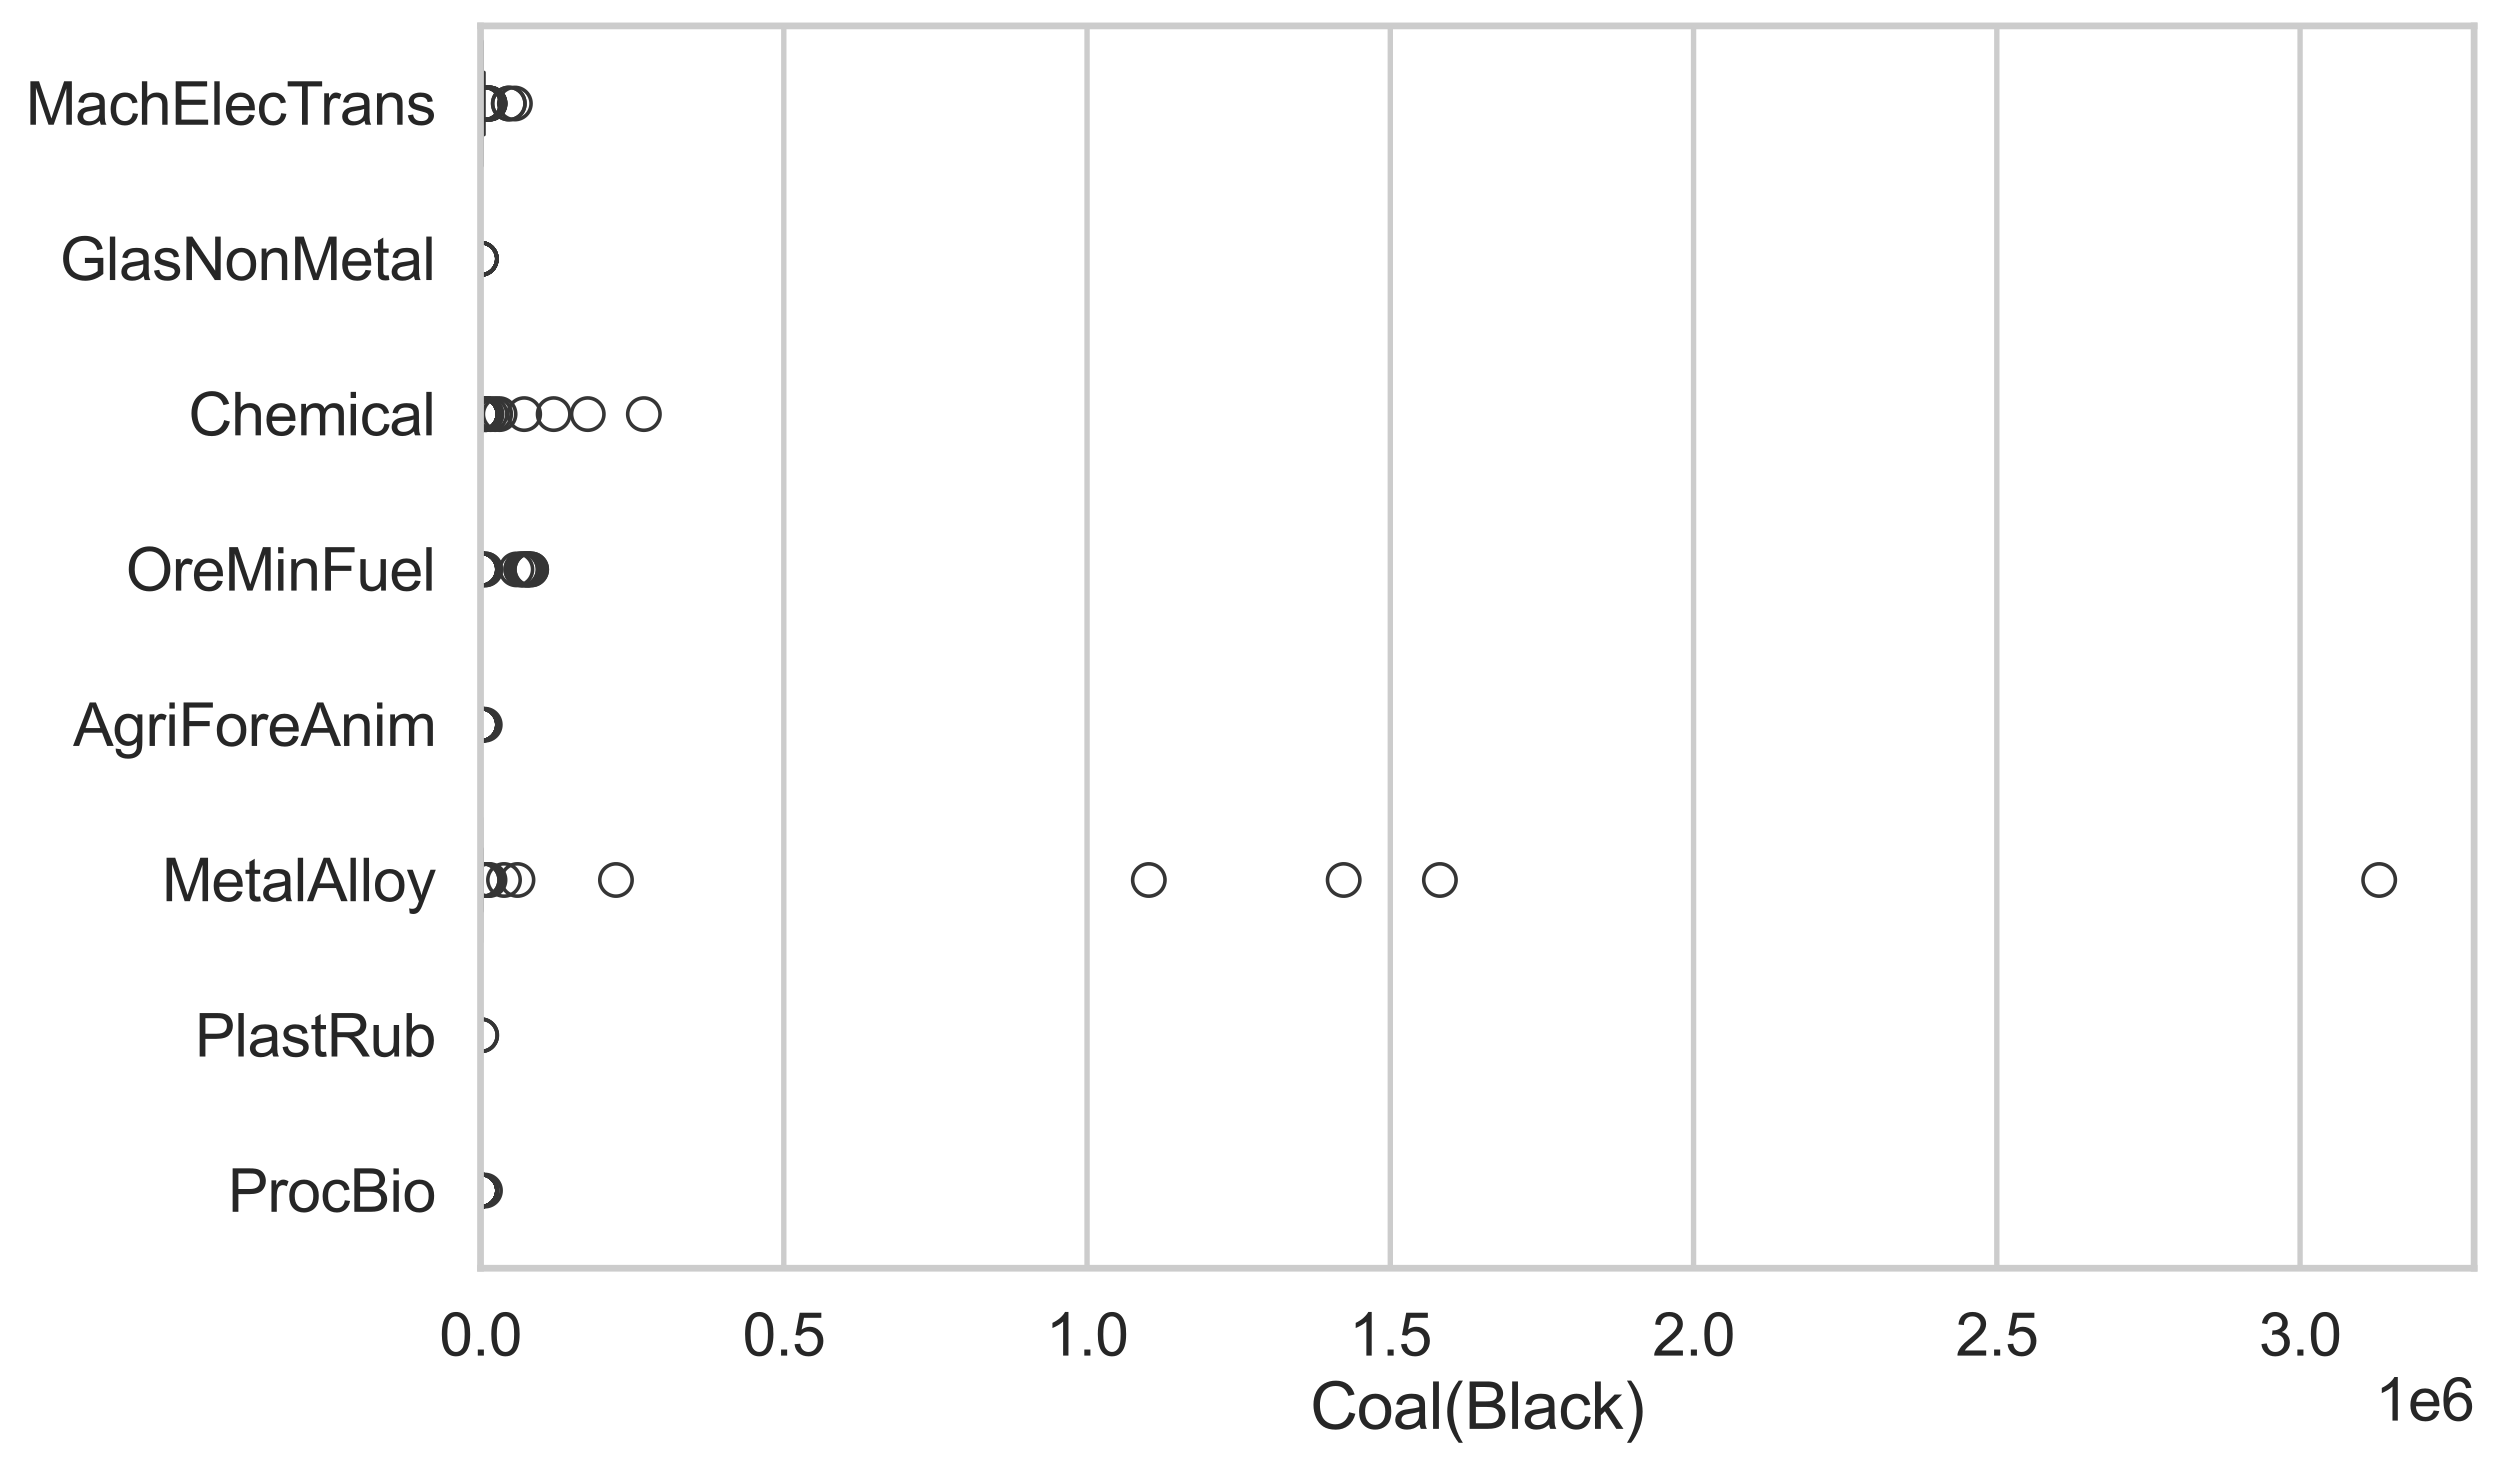 <?xml version="1.0" encoding="utf-8" standalone="no"?>
<!DOCTYPE svg PUBLIC "-//W3C//DTD SVG 1.1//EN"
  "http://www.w3.org/Graphics/SVG/1.1/DTD/svg11.dtd">
<svg xmlns:xlink="http://www.w3.org/1999/xlink" width="695.577pt" height="408.542pt" viewBox="0 0 695.577 408.542" xmlns="http://www.w3.org/2000/svg" version="1.1">
 <defs>
  <style type="text/css">*{stroke-linejoin: round; stroke-linecap: butt}</style>
 </defs>
 <g id="figure_1">
  <g id="patch_1">
   <path d="M 0 408.542 
L 695.577 408.542 
L 695.577 0 
L 0 0 
z
" style="fill: #ffffff"/>
  </g>
  <g id="axes_1">
   <g id="patch_2">
    <path d="M 133.697 352.86 
L 688.377 352.86 
L 688.377 7.2 
L 133.697 7.2 
z
" style="fill: #ffffff"/>
   </g>
   <g id="matplotlib.axis_1">
    <g id="xtick_1">
     <g id="line2d_1">
      <path d="M 133.697 352.86 
L 133.697 7.2 
" clip-path="url(#p25831e96e2)" style="fill: none; stroke: #cccccc; stroke-width: 1.5; stroke-linecap: round"/>
     </g>
     <g id="text_1">
      <!-- 0.0 -->
      <g style="fill: #262626" transform="translate(122.229 377.17) scale(0.165 -0.165)">
       <defs>
        <path id="ArialMT-30" d="M 266 2259 
Q 266 3072 433 3567 
Q 600 4063 929 4331 
Q 1259 4600 1759 4600 
Q 2128 4600 2406 4451 
Q 2684 4303 2865 4023 
Q 3047 3744 3150 3342 
Q 3253 2941 3253 2259 
Q 3253 1453 3087 958 
Q 2922 463 2592 192 
Q 2263 -78 1759 -78 
Q 1097 -78 719 397 
Q 266 969 266 2259 
z
M 844 2259 
Q 844 1131 1108 757 
Q 1372 384 1759 384 
Q 2147 384 2411 759 
Q 2675 1134 2675 2259 
Q 2675 3391 2411 3762 
Q 2147 4134 1753 4134 
Q 1366 4134 1134 3806 
Q 844 3388 844 2259 
z
" transform="scale(0.016)"/>
        <path id="ArialMT-2e" d="M 581 0 
L 581 641 
L 1222 641 
L 1222 0 
L 581 0 
z
" transform="scale(0.016)"/>
       </defs>
       <use xlink:href="#ArialMT-30"/>
       <use xlink:href="#ArialMT-2e" transform="translate(55.615 0)"/>
       <use xlink:href="#ArialMT-30" transform="translate(83.398 0)"/>
      </g>
     </g>
    </g>
    <g id="xtick_2">
     <g id="line2d_2">
      <path d="M 218.073 352.86 
L 218.073 7.2 
" clip-path="url(#p25831e96e2)" style="fill: none; stroke: #cccccc; stroke-width: 1.5; stroke-linecap: round"/>
     </g>
     <g id="text_2">
      <!-- 0.5 -->
      <g style="fill: #262626" transform="translate(206.605 377.17) scale(0.165 -0.165)">
       <defs>
        <path id="ArialMT-35" d="M 266 1200 
L 856 1250 
Q 922 819 1161 601 
Q 1400 384 1738 384 
Q 2144 384 2425 690 
Q 2706 997 2706 1503 
Q 2706 1984 2436 2262 
Q 2166 2541 1728 2541 
Q 1456 2541 1237 2417 
Q 1019 2294 894 2097 
L 366 2166 
L 809 4519 
L 3088 4519 
L 3088 3981 
L 1259 3981 
L 1013 2750 
Q 1425 3038 1878 3038 
Q 2478 3038 2890 2622 
Q 3303 2206 3303 1553 
Q 3303 931 2941 478 
Q 2500 -78 1738 -78 
Q 1113 -78 717 272 
Q 322 622 266 1200 
z
" transform="scale(0.016)"/>
       </defs>
       <use xlink:href="#ArialMT-30"/>
       <use xlink:href="#ArialMT-2e" transform="translate(55.615 0)"/>
       <use xlink:href="#ArialMT-35" transform="translate(83.398 0)"/>
      </g>
     </g>
    </g>
    <g id="xtick_3">
     <g id="line2d_3">
      <path d="M 302.449 352.86 
L 302.449 7.2 
" clip-path="url(#p25831e96e2)" style="fill: none; stroke: #cccccc; stroke-width: 1.5; stroke-linecap: round"/>
     </g>
     <g id="text_3">
      <!-- 1.0 -->
      <g style="fill: #262626" transform="translate(290.981 377.17) scale(0.165 -0.165)">
       <defs>
        <path id="ArialMT-31" d="M 2384 0 
L 1822 0 
L 1822 3584 
Q 1619 3391 1289 3197 
Q 959 3003 697 2906 
L 697 3450 
Q 1169 3672 1522 3987 
Q 1875 4303 2022 4600 
L 2384 4600 
L 2384 0 
z
" transform="scale(0.016)"/>
       </defs>
       <use xlink:href="#ArialMT-31"/>
       <use xlink:href="#ArialMT-2e" transform="translate(55.615 0)"/>
       <use xlink:href="#ArialMT-30" transform="translate(83.398 0)"/>
      </g>
     </g>
    </g>
    <g id="xtick_4">
     <g id="line2d_4">
      <path d="M 386.825 352.86 
L 386.825 7.2 
" clip-path="url(#p25831e96e2)" style="fill: none; stroke: #cccccc; stroke-width: 1.5; stroke-linecap: round"/>
     </g>
     <g id="text_4">
      <!-- 1.5 -->
      <g style="fill: #262626" transform="translate(375.357 377.17) scale(0.165 -0.165)">
       <use xlink:href="#ArialMT-31"/>
       <use xlink:href="#ArialMT-2e" transform="translate(55.615 0)"/>
       <use xlink:href="#ArialMT-35" transform="translate(83.398 0)"/>
      </g>
     </g>
    </g>
    <g id="xtick_5">
     <g id="line2d_5">
      <path d="M 471.201 352.86 
L 471.201 7.2 
" clip-path="url(#p25831e96e2)" style="fill: none; stroke: #cccccc; stroke-width: 1.5; stroke-linecap: round"/>
     </g>
     <g id="text_5">
      <!-- 2.0 -->
      <g style="fill: #262626" transform="translate(459.734 377.17) scale(0.165 -0.165)">
       <defs>
        <path id="ArialMT-32" d="M 3222 541 
L 3222 0 
L 194 0 
Q 188 203 259 391 
Q 375 700 629 1000 
Q 884 1300 1366 1694 
Q 2113 2306 2375 2664 
Q 2638 3022 2638 3341 
Q 2638 3675 2398 3904 
Q 2159 4134 1775 4134 
Q 1369 4134 1125 3890 
Q 881 3647 878 3216 
L 300 3275 
Q 359 3922 746 4261 
Q 1134 4600 1788 4600 
Q 2447 4600 2831 4234 
Q 3216 3869 3216 3328 
Q 3216 3053 3103 2787 
Q 2991 2522 2730 2228 
Q 2469 1934 1863 1422 
Q 1356 997 1212 845 
Q 1069 694 975 541 
L 3222 541 
z
" transform="scale(0.016)"/>
       </defs>
       <use xlink:href="#ArialMT-32"/>
       <use xlink:href="#ArialMT-2e" transform="translate(55.615 0)"/>
       <use xlink:href="#ArialMT-30" transform="translate(83.398 0)"/>
      </g>
     </g>
    </g>
    <g id="xtick_6">
     <g id="line2d_6">
      <path d="M 555.577 352.86 
L 555.577 7.2 
" clip-path="url(#p25831e96e2)" style="fill: none; stroke: #cccccc; stroke-width: 1.5; stroke-linecap: round"/>
     </g>
     <g id="text_6">
      <!-- 2.5 -->
      <g style="fill: #262626" transform="translate(544.11 377.17) scale(0.165 -0.165)">
       <use xlink:href="#ArialMT-32"/>
       <use xlink:href="#ArialMT-2e" transform="translate(55.615 0)"/>
       <use xlink:href="#ArialMT-35" transform="translate(83.398 0)"/>
      </g>
     </g>
    </g>
    <g id="xtick_7">
     <g id="line2d_7">
      <path d="M 639.953 352.86 
L 639.953 7.2 
" clip-path="url(#p25831e96e2)" style="fill: none; stroke: #cccccc; stroke-width: 1.5; stroke-linecap: round"/>
     </g>
     <g id="text_7">
      <!-- 3.0 -->
      <g style="fill: #262626" transform="translate(628.486 377.17) scale(0.165 -0.165)">
       <defs>
        <path id="ArialMT-33" d="M 269 1209 
L 831 1284 
Q 928 806 1161 595 
Q 1394 384 1728 384 
Q 2125 384 2398 659 
Q 2672 934 2672 1341 
Q 2672 1728 2419 1979 
Q 2166 2231 1775 2231 
Q 1616 2231 1378 2169 
L 1441 2663 
Q 1497 2656 1531 2656 
Q 1891 2656 2178 2843 
Q 2466 3031 2466 3422 
Q 2466 3731 2256 3934 
Q 2047 4138 1716 4138 
Q 1388 4138 1169 3931 
Q 950 3725 888 3313 
L 325 3413 
Q 428 3978 793 4289 
Q 1159 4600 1703 4600 
Q 2078 4600 2393 4439 
Q 2709 4278 2876 4000 
Q 3044 3722 3044 3409 
Q 3044 3113 2884 2869 
Q 2725 2625 2413 2481 
Q 2819 2388 3044 2092 
Q 3269 1797 3269 1353 
Q 3269 753 2831 336 
Q 2394 -81 1725 -81 
Q 1122 -81 723 278 
Q 325 638 269 1209 
z
" transform="scale(0.016)"/>
       </defs>
       <use xlink:href="#ArialMT-33"/>
       <use xlink:href="#ArialMT-2e" transform="translate(55.615 0)"/>
       <use xlink:href="#ArialMT-30" transform="translate(83.398 0)"/>
      </g>
     </g>
    </g>
    <g id="text_8">
     <!-- Coal(Black) -->
     <g style="fill: #262626" transform="translate(364.527 397.553) scale(0.18 -0.18)">
      <defs>
       <path id="ArialMT-43" d="M 3763 1606 
L 4369 1453 
Q 4178 706 3683 314 
Q 3188 -78 2472 -78 
Q 1731 -78 1267 223 
Q 803 525 561 1097 
Q 319 1669 319 2325 
Q 319 3041 592 3573 
Q 866 4106 1370 4382 
Q 1875 4659 2481 4659 
Q 3169 4659 3637 4309 
Q 4106 3959 4291 3325 
L 3694 3184 
Q 3534 3684 3231 3912 
Q 2928 4141 2469 4141 
Q 1941 4141 1586 3887 
Q 1231 3634 1087 3207 
Q 944 2781 944 2328 
Q 944 1744 1114 1308 
Q 1284 872 1643 656 
Q 2003 441 2422 441 
Q 2931 441 3284 734 
Q 3638 1028 3763 1606 
z
" transform="scale(0.016)"/>
       <path id="ArialMT-6f" d="M 213 1659 
Q 213 2581 725 3025 
Q 1153 3394 1769 3394 
Q 2453 3394 2887 2945 
Q 3322 2497 3322 1706 
Q 3322 1066 3130 698 
Q 2938 331 2570 128 
Q 2203 -75 1769 -75 
Q 1072 -75 642 372 
Q 213 819 213 1659 
z
M 791 1659 
Q 791 1022 1069 705 
Q 1347 388 1769 388 
Q 2188 388 2466 706 
Q 2744 1025 2744 1678 
Q 2744 2294 2464 2611 
Q 2184 2928 1769 2928 
Q 1347 2928 1069 2612 
Q 791 2297 791 1659 
z
" transform="scale(0.016)"/>
       <path id="ArialMT-61" d="M 2588 409 
Q 2275 144 1986 34 
Q 1697 -75 1366 -75 
Q 819 -75 525 192 
Q 231 459 231 875 
Q 231 1119 342 1320 
Q 453 1522 633 1644 
Q 813 1766 1038 1828 
Q 1203 1872 1538 1913 
Q 2219 1994 2541 2106 
Q 2544 2222 2544 2253 
Q 2544 2597 2384 2738 
Q 2169 2928 1744 2928 
Q 1347 2928 1158 2789 
Q 969 2650 878 2297 
L 328 2372 
Q 403 2725 575 2942 
Q 747 3159 1072 3276 
Q 1397 3394 1825 3394 
Q 2250 3394 2515 3294 
Q 2781 3194 2906 3042 
Q 3031 2891 3081 2659 
Q 3109 2516 3109 2141 
L 3109 1391 
Q 3109 606 3145 398 
Q 3181 191 3288 0 
L 2700 0 
Q 2613 175 2588 409 
z
M 2541 1666 
Q 2234 1541 1622 1453 
Q 1275 1403 1131 1340 
Q 988 1278 909 1158 
Q 831 1038 831 891 
Q 831 666 1001 516 
Q 1172 366 1500 366 
Q 1825 366 2078 508 
Q 2331 650 2450 897 
Q 2541 1088 2541 1459 
L 2541 1666 
z
" transform="scale(0.016)"/>
       <path id="ArialMT-6c" d="M 409 0 
L 409 4581 
L 972 4581 
L 972 0 
L 409 0 
z
" transform="scale(0.016)"/>
       <path id="ArialMT-28" d="M 1497 -1347 
Q 1031 -759 709 28 
Q 388 816 388 1659 
Q 388 2403 628 3084 
Q 909 3875 1497 4659 
L 1900 4659 
Q 1522 4009 1400 3731 
Q 1209 3300 1100 2831 
Q 966 2247 966 1656 
Q 966 153 1900 -1347 
L 1497 -1347 
z
" transform="scale(0.016)"/>
       <path id="ArialMT-42" d="M 469 0 
L 469 4581 
L 2188 4581 
Q 2713 4581 3030 4442 
Q 3347 4303 3526 4014 
Q 3706 3725 3706 3409 
Q 3706 3116 3547 2856 
Q 3388 2597 3066 2438 
Q 3481 2316 3704 2022 
Q 3928 1728 3928 1328 
Q 3928 1006 3792 729 
Q 3656 453 3456 303 
Q 3256 153 2954 76 
Q 2653 0 2216 0 
L 469 0 
z
M 1075 2656 
L 2066 2656 
Q 2469 2656 2644 2709 
Q 2875 2778 2992 2937 
Q 3109 3097 3109 3338 
Q 3109 3566 3000 3739 
Q 2891 3913 2687 3977 
Q 2484 4041 1991 4041 
L 1075 4041 
L 1075 2656 
z
M 1075 541 
L 2216 541 
Q 2509 541 2628 563 
Q 2838 600 2978 687 
Q 3119 775 3209 942 
Q 3300 1109 3300 1328 
Q 3300 1584 3169 1773 
Q 3038 1963 2805 2039 
Q 2572 2116 2134 2116 
L 1075 2116 
L 1075 541 
z
" transform="scale(0.016)"/>
       <path id="ArialMT-63" d="M 2588 1216 
L 3141 1144 
Q 3050 572 2676 248 
Q 2303 -75 1759 -75 
Q 1078 -75 664 370 
Q 250 816 250 1647 
Q 250 2184 428 2587 
Q 606 2991 970 3192 
Q 1334 3394 1763 3394 
Q 2303 3394 2647 3120 
Q 2991 2847 3088 2344 
L 2541 2259 
Q 2463 2594 2264 2762 
Q 2066 2931 1784 2931 
Q 1359 2931 1093 2626 
Q 828 2322 828 1663 
Q 828 994 1084 691 
Q 1341 388 1753 388 
Q 2084 388 2306 591 
Q 2528 794 2588 1216 
z
" transform="scale(0.016)"/>
       <path id="ArialMT-6b" d="M 425 0 
L 425 4581 
L 988 4581 
L 988 1969 
L 2319 3319 
L 3047 3319 
L 1778 2088 
L 3175 0 
L 2481 0 
L 1384 1697 
L 988 1316 
L 988 0 
L 425 0 
z
" transform="scale(0.016)"/>
       <path id="ArialMT-29" d="M 791 -1347 
L 388 -1347 
Q 1322 153 1322 1656 
Q 1322 2244 1188 2822 
Q 1081 3291 891 3722 
Q 769 4003 388 4659 
L 791 4659 
Q 1378 3875 1659 3084 
Q 1900 2403 1900 1659 
Q 1900 816 1576 28 
Q 1253 -759 791 -1347 
z
" transform="scale(0.016)"/>
      </defs>
      <use xlink:href="#ArialMT-43"/>
      <use xlink:href="#ArialMT-6f" transform="translate(72.217 0)"/>
      <use xlink:href="#ArialMT-61" transform="translate(127.832 0)"/>
      <use xlink:href="#ArialMT-6c" transform="translate(183.447 0)"/>
      <use xlink:href="#ArialMT-28" transform="translate(205.664 0)"/>
      <use xlink:href="#ArialMT-42" transform="translate(238.965 0)"/>
      <use xlink:href="#ArialMT-6c" transform="translate(305.664 0)"/>
      <use xlink:href="#ArialMT-61" transform="translate(327.881 0)"/>
      <use xlink:href="#ArialMT-63" transform="translate(383.496 0)"/>
      <use xlink:href="#ArialMT-6b" transform="translate(433.496 0)"/>
      <use xlink:href="#ArialMT-29" transform="translate(483.496 0)"/>
     </g>
    </g>
    <g id="text_9">
     <!-- 1e6 -->
     <g style="fill: #262626" transform="translate(660.85 395.26) scale(0.165 -0.165)">
      <defs>
       <path id="ArialMT-65" d="M 2694 1069 
L 3275 997 
Q 3138 488 2766 206 
Q 2394 -75 1816 -75 
Q 1088 -75 661 373 
Q 234 822 234 1631 
Q 234 2469 665 2931 
Q 1097 3394 1784 3394 
Q 2450 3394 2872 2941 
Q 3294 2488 3294 1666 
Q 3294 1616 3291 1516 
L 816 1516 
Q 847 969 1125 678 
Q 1403 388 1819 388 
Q 2128 388 2347 550 
Q 2566 713 2694 1069 
z
M 847 1978 
L 2700 1978 
Q 2663 2397 2488 2606 
Q 2219 2931 1791 2931 
Q 1403 2931 1139 2672 
Q 875 2413 847 1978 
z
" transform="scale(0.016)"/>
       <path id="ArialMT-36" d="M 3184 3459 
L 2625 3416 
Q 2550 3747 2413 3897 
Q 2184 4138 1850 4138 
Q 1581 4138 1378 3988 
Q 1113 3794 959 3422 
Q 806 3050 800 2363 
Q 1003 2672 1297 2822 
Q 1591 2972 1913 2972 
Q 2475 2972 2870 2558 
Q 3266 2144 3266 1488 
Q 3266 1056 3080 686 
Q 2894 316 2569 119 
Q 2244 -78 1831 -78 
Q 1128 -78 684 439 
Q 241 956 241 2144 
Q 241 3472 731 4075 
Q 1159 4600 1884 4600 
Q 2425 4600 2770 4297 
Q 3116 3994 3184 3459 
z
M 888 1484 
Q 888 1194 1011 928 
Q 1134 663 1356 523 
Q 1578 384 1822 384 
Q 2178 384 2434 671 
Q 2691 959 2691 1453 
Q 2691 1928 2437 2201 
Q 2184 2475 1800 2475 
Q 1419 2475 1153 2201 
Q 888 1928 888 1484 
z
" transform="scale(0.016)"/>
      </defs>
      <use xlink:href="#ArialMT-31"/>
      <use xlink:href="#ArialMT-65" transform="translate(55.615 0)"/>
      <use xlink:href="#ArialMT-36" transform="translate(111.23 0)"/>
     </g>
    </g>
   </g>
   <g id="matplotlib.axis_2">
    <g id="ytick_1">
     <g id="text_10">
      <!-- MachElecTrans -->
      <g style="fill: #262626" transform="translate(7.2 34.709) scale(0.165 -0.165)">
       <defs>
        <path id="ArialMT-4d" d="M 475 0 
L 475 4581 
L 1388 4581 
L 2472 1338 
Q 2622 884 2691 659 
Q 2769 909 2934 1394 
L 4031 4581 
L 4847 4581 
L 4847 0 
L 4263 0 
L 4263 3834 
L 2931 0 
L 2384 0 
L 1059 3900 
L 1059 0 
L 475 0 
z
" transform="scale(0.016)"/>
        <path id="ArialMT-68" d="M 422 0 
L 422 4581 
L 984 4581 
L 984 2938 
Q 1378 3394 1978 3394 
Q 2347 3394 2619 3248 
Q 2891 3103 3008 2847 
Q 3125 2591 3125 2103 
L 3125 0 
L 2563 0 
L 2563 2103 
Q 2563 2525 2380 2717 
Q 2197 2909 1863 2909 
Q 1613 2909 1392 2779 
Q 1172 2650 1078 2428 
Q 984 2206 984 1816 
L 984 0 
L 422 0 
z
" transform="scale(0.016)"/>
        <path id="ArialMT-45" d="M 506 0 
L 506 4581 
L 3819 4581 
L 3819 4041 
L 1113 4041 
L 1113 2638 
L 3647 2638 
L 3647 2100 
L 1113 2100 
L 1113 541 
L 3925 541 
L 3925 0 
L 506 0 
z
" transform="scale(0.016)"/>
        <path id="ArialMT-54" d="M 1659 0 
L 1659 4041 
L 150 4041 
L 150 4581 
L 3781 4581 
L 3781 4041 
L 2266 4041 
L 2266 0 
L 1659 0 
z
" transform="scale(0.016)"/>
        <path id="ArialMT-72" d="M 416 0 
L 416 3319 
L 922 3319 
L 922 2816 
Q 1116 3169 1280 3281 
Q 1444 3394 1641 3394 
Q 1925 3394 2219 3213 
L 2025 2691 
Q 1819 2813 1613 2813 
Q 1428 2813 1281 2702 
Q 1134 2591 1072 2394 
Q 978 2094 978 1738 
L 978 0 
L 416 0 
z
" transform="scale(0.016)"/>
        <path id="ArialMT-6e" d="M 422 0 
L 422 3319 
L 928 3319 
L 928 2847 
Q 1294 3394 1984 3394 
Q 2284 3394 2536 3286 
Q 2788 3178 2913 3003 
Q 3038 2828 3088 2588 
Q 3119 2431 3119 2041 
L 3119 0 
L 2556 0 
L 2556 2019 
Q 2556 2363 2490 2533 
Q 2425 2703 2258 2804 
Q 2091 2906 1866 2906 
Q 1506 2906 1245 2678 
Q 984 2450 984 1813 
L 984 0 
L 422 0 
z
" transform="scale(0.016)"/>
        <path id="ArialMT-73" d="M 197 991 
L 753 1078 
Q 800 744 1014 566 
Q 1228 388 1613 388 
Q 2000 388 2187 545 
Q 2375 703 2375 916 
Q 2375 1106 2209 1216 
Q 2094 1291 1634 1406 
Q 1016 1563 777 1677 
Q 538 1791 414 1992 
Q 291 2194 291 2438 
Q 291 2659 392 2848 
Q 494 3038 669 3163 
Q 800 3259 1026 3326 
Q 1253 3394 1513 3394 
Q 1903 3394 2198 3281 
Q 2494 3169 2634 2976 
Q 2775 2784 2828 2463 
L 2278 2388 
Q 2241 2644 2061 2787 
Q 1881 2931 1553 2931 
Q 1166 2931 1000 2803 
Q 834 2675 834 2503 
Q 834 2394 903 2306 
Q 972 2216 1119 2156 
Q 1203 2125 1616 2013 
Q 2213 1853 2448 1751 
Q 2684 1650 2818 1456 
Q 2953 1263 2953 975 
Q 2953 694 2789 445 
Q 2625 197 2315 61 
Q 2006 -75 1616 -75 
Q 969 -75 630 194 
Q 291 463 197 991 
z
" transform="scale(0.016)"/>
       </defs>
       <use xlink:href="#ArialMT-4d"/>
       <use xlink:href="#ArialMT-61" transform="translate(83.301 0)"/>
       <use xlink:href="#ArialMT-63" transform="translate(138.916 0)"/>
       <use xlink:href="#ArialMT-68" transform="translate(188.916 0)"/>
       <use xlink:href="#ArialMT-45" transform="translate(244.531 0)"/>
       <use xlink:href="#ArialMT-6c" transform="translate(311.23 0)"/>
       <use xlink:href="#ArialMT-65" transform="translate(333.447 0)"/>
       <use xlink:href="#ArialMT-63" transform="translate(389.062 0)"/>
       <use xlink:href="#ArialMT-54" transform="translate(439.062 0)"/>
       <use xlink:href="#ArialMT-72" transform="translate(496.396 0)"/>
       <use xlink:href="#ArialMT-61" transform="translate(529.697 0)"/>
       <use xlink:href="#ArialMT-6e" transform="translate(585.312 0)"/>
       <use xlink:href="#ArialMT-73" transform="translate(640.928 0)"/>
      </g>
     </g>
    </g>
    <g id="ytick_2">
     <g id="text_11">
      <!-- GlasNonMetal -->
      <g style="fill: #262626" transform="translate(16.659 77.916) scale(0.165 -0.165)">
       <defs>
        <path id="ArialMT-47" d="M 2638 1797 
L 2638 2334 
L 4578 2338 
L 4578 638 
Q 4131 281 3656 101 
Q 3181 -78 2681 -78 
Q 2006 -78 1454 211 
Q 903 500 622 1047 
Q 341 1594 341 2269 
Q 341 2938 620 3517 
Q 900 4097 1425 4378 
Q 1950 4659 2634 4659 
Q 3131 4659 3532 4498 
Q 3934 4338 4162 4050 
Q 4391 3763 4509 3300 
L 3963 3150 
Q 3859 3500 3706 3700 
Q 3553 3900 3268 4020 
Q 2984 4141 2638 4141 
Q 2222 4141 1919 4014 
Q 1616 3888 1430 3681 
Q 1244 3475 1141 3228 
Q 966 2803 966 2306 
Q 966 1694 1177 1281 
Q 1388 869 1791 669 
Q 2194 469 2647 469 
Q 3041 469 3416 620 
Q 3791 772 3984 944 
L 3984 1797 
L 2638 1797 
z
" transform="scale(0.016)"/>
        <path id="ArialMT-4e" d="M 488 0 
L 488 4581 
L 1109 4581 
L 3516 984 
L 3516 4581 
L 4097 4581 
L 4097 0 
L 3475 0 
L 1069 3600 
L 1069 0 
L 488 0 
z
" transform="scale(0.016)"/>
        <path id="ArialMT-74" d="M 1650 503 
L 1731 6 
Q 1494 -44 1306 -44 
Q 1000 -44 831 53 
Q 663 150 594 308 
Q 525 466 525 972 
L 525 2881 
L 113 2881 
L 113 3319 
L 525 3319 
L 525 4141 
L 1084 4478 
L 1084 3319 
L 1650 3319 
L 1650 2881 
L 1084 2881 
L 1084 941 
Q 1084 700 1114 631 
Q 1144 563 1211 522 
Q 1278 481 1403 481 
Q 1497 481 1650 503 
z
" transform="scale(0.016)"/>
       </defs>
       <use xlink:href="#ArialMT-47"/>
       <use xlink:href="#ArialMT-6c" transform="translate(77.783 0)"/>
       <use xlink:href="#ArialMT-61" transform="translate(100 0)"/>
       <use xlink:href="#ArialMT-73" transform="translate(155.615 0)"/>
       <use xlink:href="#ArialMT-4e" transform="translate(205.615 0)"/>
       <use xlink:href="#ArialMT-6f" transform="translate(277.832 0)"/>
       <use xlink:href="#ArialMT-6e" transform="translate(333.447 0)"/>
       <use xlink:href="#ArialMT-4d" transform="translate(389.062 0)"/>
       <use xlink:href="#ArialMT-65" transform="translate(472.363 0)"/>
       <use xlink:href="#ArialMT-74" transform="translate(527.979 0)"/>
       <use xlink:href="#ArialMT-61" transform="translate(555.762 0)"/>
       <use xlink:href="#ArialMT-6c" transform="translate(611.377 0)"/>
      </g>
     </g>
    </g>
    <g id="ytick_3">
     <g id="text_12">
      <!-- Chemical -->
      <g style="fill: #262626" transform="translate(52.428 121.124) scale(0.165 -0.165)">
       <defs>
        <path id="ArialMT-6d" d="M 422 0 
L 422 3319 
L 925 3319 
L 925 2853 
Q 1081 3097 1340 3245 
Q 1600 3394 1931 3394 
Q 2300 3394 2536 3241 
Q 2772 3088 2869 2813 
Q 3263 3394 3894 3394 
Q 4388 3394 4653 3120 
Q 4919 2847 4919 2278 
L 4919 0 
L 4359 0 
L 4359 2091 
Q 4359 2428 4304 2576 
Q 4250 2725 4106 2815 
Q 3963 2906 3769 2906 
Q 3419 2906 3187 2673 
Q 2956 2441 2956 1928 
L 2956 0 
L 2394 0 
L 2394 2156 
Q 2394 2531 2256 2718 
Q 2119 2906 1806 2906 
Q 1569 2906 1367 2781 
Q 1166 2656 1075 2415 
Q 984 2175 984 1722 
L 984 0 
L 422 0 
z
" transform="scale(0.016)"/>
        <path id="ArialMT-69" d="M 425 3934 
L 425 4581 
L 988 4581 
L 988 3934 
L 425 3934 
z
M 425 0 
L 425 3319 
L 988 3319 
L 988 0 
L 425 0 
z
" transform="scale(0.016)"/>
       </defs>
       <use xlink:href="#ArialMT-43"/>
       <use xlink:href="#ArialMT-68" transform="translate(72.217 0)"/>
       <use xlink:href="#ArialMT-65" transform="translate(127.832 0)"/>
       <use xlink:href="#ArialMT-6d" transform="translate(183.447 0)"/>
       <use xlink:href="#ArialMT-69" transform="translate(266.748 0)"/>
       <use xlink:href="#ArialMT-63" transform="translate(288.965 0)"/>
       <use xlink:href="#ArialMT-61" transform="translate(338.965 0)"/>
       <use xlink:href="#ArialMT-6c" transform="translate(394.58 0)"/>
      </g>
     </g>
    </g>
    <g id="ytick_4">
     <g id="text_13">
      <!-- OreMinFuel -->
      <g style="fill: #262626" transform="translate(35.013 164.331) scale(0.165 -0.165)">
       <defs>
        <path id="ArialMT-4f" d="M 309 2231 
Q 309 3372 921 4017 
Q 1534 4663 2503 4663 
Q 3138 4663 3647 4359 
Q 4156 4056 4423 3514 
Q 4691 2972 4691 2284 
Q 4691 1588 4409 1038 
Q 4128 488 3612 205 
Q 3097 -78 2500 -78 
Q 1853 -78 1343 234 
Q 834 547 571 1087 
Q 309 1628 309 2231 
z
M 934 2222 
Q 934 1394 1379 917 
Q 1825 441 2497 441 
Q 3181 441 3623 922 
Q 4066 1403 4066 2288 
Q 4066 2847 3877 3264 
Q 3688 3681 3323 3911 
Q 2959 4141 2506 4141 
Q 1863 4141 1398 3698 
Q 934 3256 934 2222 
z
" transform="scale(0.016)"/>
        <path id="ArialMT-46" d="M 525 0 
L 525 4581 
L 3616 4581 
L 3616 4041 
L 1131 4041 
L 1131 2622 
L 3281 2622 
L 3281 2081 
L 1131 2081 
L 1131 0 
L 525 0 
z
" transform="scale(0.016)"/>
        <path id="ArialMT-75" d="M 2597 0 
L 2597 488 
Q 2209 -75 1544 -75 
Q 1250 -75 995 37 
Q 741 150 617 320 
Q 494 491 444 738 
Q 409 903 409 1263 
L 409 3319 
L 972 3319 
L 972 1478 
Q 972 1038 1006 884 
Q 1059 663 1231 536 
Q 1403 409 1656 409 
Q 1909 409 2131 539 
Q 2353 669 2445 892 
Q 2538 1116 2538 1541 
L 2538 3319 
L 3100 3319 
L 3100 0 
L 2597 0 
z
" transform="scale(0.016)"/>
       </defs>
       <use xlink:href="#ArialMT-4f"/>
       <use xlink:href="#ArialMT-72" transform="translate(77.783 0)"/>
       <use xlink:href="#ArialMT-65" transform="translate(111.084 0)"/>
       <use xlink:href="#ArialMT-4d" transform="translate(166.699 0)"/>
       <use xlink:href="#ArialMT-69" transform="translate(250 0)"/>
       <use xlink:href="#ArialMT-6e" transform="translate(272.217 0)"/>
       <use xlink:href="#ArialMT-46" transform="translate(327.832 0)"/>
       <use xlink:href="#ArialMT-75" transform="translate(388.916 0)"/>
       <use xlink:href="#ArialMT-65" transform="translate(444.531 0)"/>
       <use xlink:href="#ArialMT-6c" transform="translate(500.146 0)"/>
      </g>
     </g>
    </g>
    <g id="ytick_5">
     <g id="text_14">
      <!-- AgriForeAnim -->
      <g style="fill: #262626" transform="translate(20.341 207.539) scale(0.165 -0.165)">
       <defs>
        <path id="ArialMT-41" d="M -9 0 
L 1750 4581 
L 2403 4581 
L 4278 0 
L 3588 0 
L 3053 1388 
L 1138 1388 
L 634 0 
L -9 0 
z
M 1313 1881 
L 2866 1881 
L 2388 3150 
Q 2169 3728 2063 4100 
Q 1975 3659 1816 3225 
L 1313 1881 
z
" transform="scale(0.016)"/>
        <path id="ArialMT-67" d="M 319 -275 
L 866 -356 
Q 900 -609 1056 -725 
Q 1266 -881 1628 -881 
Q 2019 -881 2231 -725 
Q 2444 -569 2519 -288 
Q 2563 -116 2559 434 
Q 2191 0 1641 0 
Q 956 0 581 494 
Q 206 988 206 1678 
Q 206 2153 378 2554 
Q 550 2956 876 3175 
Q 1203 3394 1644 3394 
Q 2231 3394 2613 2919 
L 2613 3319 
L 3131 3319 
L 3131 450 
Q 3131 -325 2973 -648 
Q 2816 -972 2473 -1159 
Q 2131 -1347 1631 -1347 
Q 1038 -1347 672 -1080 
Q 306 -813 319 -275 
z
M 784 1719 
Q 784 1066 1043 766 
Q 1303 466 1694 466 
Q 2081 466 2343 764 
Q 2606 1063 2606 1700 
Q 2606 2309 2336 2618 
Q 2066 2928 1684 2928 
Q 1309 2928 1046 2623 
Q 784 2319 784 1719 
z
" transform="scale(0.016)"/>
       </defs>
       <use xlink:href="#ArialMT-41"/>
       <use xlink:href="#ArialMT-67" transform="translate(66.699 0)"/>
       <use xlink:href="#ArialMT-72" transform="translate(122.314 0)"/>
       <use xlink:href="#ArialMT-69" transform="translate(155.615 0)"/>
       <use xlink:href="#ArialMT-46" transform="translate(177.832 0)"/>
       <use xlink:href="#ArialMT-6f" transform="translate(238.916 0)"/>
       <use xlink:href="#ArialMT-72" transform="translate(294.531 0)"/>
       <use xlink:href="#ArialMT-65" transform="translate(327.832 0)"/>
       <use xlink:href="#ArialMT-41" transform="translate(383.447 0)"/>
       <use xlink:href="#ArialMT-6e" transform="translate(450.146 0)"/>
       <use xlink:href="#ArialMT-69" transform="translate(505.762 0)"/>
       <use xlink:href="#ArialMT-6d" transform="translate(527.979 0)"/>
      </g>
     </g>
    </g>
    <g id="ytick_6">
     <g id="text_15">
      <!-- MetalAlloy -->
      <g style="fill: #262626" transform="translate(45.088 250.746) scale(0.165 -0.165)">
       <defs>
        <path id="ArialMT-79" d="M 397 -1278 
L 334 -750 
Q 519 -800 656 -800 
Q 844 -800 956 -737 
Q 1069 -675 1141 -563 
Q 1194 -478 1313 -144 
Q 1328 -97 1363 -6 
L 103 3319 
L 709 3319 
L 1400 1397 
Q 1534 1031 1641 628 
Q 1738 1016 1872 1384 
L 2581 3319 
L 3144 3319 
L 1881 -56 
Q 1678 -603 1566 -809 
Q 1416 -1088 1222 -1217 
Q 1028 -1347 759 -1347 
Q 597 -1347 397 -1278 
z
" transform="scale(0.016)"/>
       </defs>
       <use xlink:href="#ArialMT-4d"/>
       <use xlink:href="#ArialMT-65" transform="translate(83.301 0)"/>
       <use xlink:href="#ArialMT-74" transform="translate(138.916 0)"/>
       <use xlink:href="#ArialMT-61" transform="translate(166.699 0)"/>
       <use xlink:href="#ArialMT-6c" transform="translate(222.314 0)"/>
       <use xlink:href="#ArialMT-41" transform="translate(244.531 0)"/>
       <use xlink:href="#ArialMT-6c" transform="translate(311.23 0)"/>
       <use xlink:href="#ArialMT-6c" transform="translate(333.447 0)"/>
       <use xlink:href="#ArialMT-6f" transform="translate(355.664 0)"/>
       <use xlink:href="#ArialMT-79" transform="translate(411.279 0)"/>
      </g>
     </g>
    </g>
    <g id="ytick_7">
     <g id="text_16">
      <!-- PlastRub -->
      <g style="fill: #262626" transform="translate(54.248 293.954) scale(0.165 -0.165)">
       <defs>
        <path id="ArialMT-50" d="M 494 0 
L 494 4581 
L 2222 4581 
Q 2678 4581 2919 4538 
Q 3256 4481 3484 4323 
Q 3713 4166 3852 3881 
Q 3991 3597 3991 3256 
Q 3991 2672 3619 2267 
Q 3247 1863 2275 1863 
L 1100 1863 
L 1100 0 
L 494 0 
z
M 1100 2403 
L 2284 2403 
Q 2872 2403 3119 2622 
Q 3366 2841 3366 3238 
Q 3366 3525 3220 3729 
Q 3075 3934 2838 4000 
Q 2684 4041 2272 4041 
L 1100 4041 
L 1100 2403 
z
" transform="scale(0.016)"/>
        <path id="ArialMT-52" d="M 503 0 
L 503 4581 
L 2534 4581 
Q 3147 4581 3465 4457 
Q 3784 4334 3975 4021 
Q 4166 3709 4166 3331 
Q 4166 2844 3850 2509 
Q 3534 2175 2875 2084 
Q 3116 1969 3241 1856 
Q 3506 1613 3744 1247 
L 4541 0 
L 3778 0 
L 3172 953 
Q 2906 1366 2734 1584 
Q 2563 1803 2427 1890 
Q 2291 1978 2150 2013 
Q 2047 2034 1813 2034 
L 1109 2034 
L 1109 0 
L 503 0 
z
M 1109 2559 
L 2413 2559 
Q 2828 2559 3062 2645 
Q 3297 2731 3419 2920 
Q 3541 3109 3541 3331 
Q 3541 3656 3305 3865 
Q 3069 4075 2559 4075 
L 1109 4075 
L 1109 2559 
z
" transform="scale(0.016)"/>
        <path id="ArialMT-62" d="M 941 0 
L 419 0 
L 419 4581 
L 981 4581 
L 981 2947 
Q 1338 3394 1891 3394 
Q 2197 3394 2470 3270 
Q 2744 3147 2920 2923 
Q 3097 2700 3197 2384 
Q 3297 2069 3297 1709 
Q 3297 856 2875 390 
Q 2453 -75 1863 -75 
Q 1275 -75 941 416 
L 941 0 
z
M 934 1684 
Q 934 1088 1097 822 
Q 1363 388 1816 388 
Q 2184 388 2453 708 
Q 2722 1028 2722 1663 
Q 2722 2313 2464 2622 
Q 2206 2931 1841 2931 
Q 1472 2931 1203 2611 
Q 934 2291 934 1684 
z
" transform="scale(0.016)"/>
       </defs>
       <use xlink:href="#ArialMT-50"/>
       <use xlink:href="#ArialMT-6c" transform="translate(66.699 0)"/>
       <use xlink:href="#ArialMT-61" transform="translate(88.916 0)"/>
       <use xlink:href="#ArialMT-73" transform="translate(144.531 0)"/>
       <use xlink:href="#ArialMT-74" transform="translate(194.531 0)"/>
       <use xlink:href="#ArialMT-52" transform="translate(222.314 0)"/>
       <use xlink:href="#ArialMT-75" transform="translate(294.531 0)"/>
       <use xlink:href="#ArialMT-62" transform="translate(350.146 0)"/>
      </g>
     </g>
    </g>
    <g id="ytick_8">
     <g id="text_17">
      <!-- ProcBio -->
      <g style="fill: #262626" transform="translate(63.424 337.161) scale(0.165 -0.165)">
       <use xlink:href="#ArialMT-50"/>
       <use xlink:href="#ArialMT-72" transform="translate(66.699 0)"/>
       <use xlink:href="#ArialMT-6f" transform="translate(100 0)"/>
       <use xlink:href="#ArialMT-63" transform="translate(155.615 0)"/>
       <use xlink:href="#ArialMT-42" transform="translate(205.615 0)"/>
       <use xlink:href="#ArialMT-69" transform="translate(272.314 0)"/>
       <use xlink:href="#ArialMT-6f" transform="translate(294.531 0)"/>
      </g>
     </g>
    </g>
   </g>
   <g id="patch_3">
    <path d="M 133.806 11.521 
L 133.806 46.087 
L 134.15 46.087 
L 134.15 11.521 
L 133.806 11.521 
z
" clip-path="url(#p25831e96e2)" style="fill: #ca74db; stroke: #353535; stroke-linejoin: miter"/>
   </g>
   <g id="line2d_8">
    <path d="M 133.806 28.804 
L 133.698 28.804 
" clip-path="url(#p25831e96e2)" style="fill: none; stroke: #353535"/>
   </g>
   <g id="line2d_9">
    <path d="M 134.15 28.804 
L 134.66 28.804 
" clip-path="url(#p25831e96e2)" style="fill: none; stroke: #353535"/>
   </g>
   <g id="line2d_10">
    <path d="M 133.698 20.162 
L 133.698 37.445 
" clip-path="url(#p25831e96e2)" style="fill: none; stroke: #353535; stroke-linecap: round"/>
   </g>
   <g id="line2d_11">
    <path d="M 134.66 20.162 
L 134.66 37.445 
" clip-path="url(#p25831e96e2)" style="fill: none; stroke: #353535; stroke-linecap: round"/>
   </g>
   <g id="line2d_12">
    <defs>
     <path id="m4e0c55e274" d="M 0 4.5 
C 1.193 4.5 2.338 4.026 3.182 3.182 
C 4.026 2.338 4.5 1.193 4.5 0 
C 4.5 -1.193 4.026 -2.338 3.182 -3.182 
C 2.338 -4.026 1.193 -4.5 0 -4.5 
C -1.193 -4.5 -2.338 -4.026 -3.182 -3.182 
C -4.026 -2.338 -4.5 -1.193 -4.5 0 
C -4.5 1.193 -4.026 2.338 -3.182 3.182 
C -2.338 4.026 -1.193 4.5 0 4.5 
z
" style="stroke: #353535"/>
    </defs>
    <g clip-path="url(#p25831e96e2)">
     <use xlink:href="#m4e0c55e274" x="136.1" y="28.804" style="fill-opacity: 0; stroke: #353535"/>
     <use xlink:href="#m4e0c55e274" x="135.533" y="28.804" style="fill-opacity: 0; stroke: #353535"/>
     <use xlink:href="#m4e0c55e274" x="134.733" y="28.804" style="fill-opacity: 0; stroke: #353535"/>
     <use xlink:href="#m4e0c55e274" x="136.123" y="28.804" style="fill-opacity: 0; stroke: #353535"/>
     <use xlink:href="#m4e0c55e274" x="134.712" y="28.804" style="fill-opacity: 0; stroke: #353535"/>
     <use xlink:href="#m4e0c55e274" x="134.986" y="28.804" style="fill-opacity: 0; stroke: #353535"/>
     <use xlink:href="#m4e0c55e274" x="135.239" y="28.804" style="fill-opacity: 0; stroke: #353535"/>
     <use xlink:href="#m4e0c55e274" x="135.542" y="28.804" style="fill-opacity: 0; stroke: #353535"/>
     <use xlink:href="#m4e0c55e274" x="136.2" y="28.804" style="fill-opacity: 0; stroke: #353535"/>
     <use xlink:href="#m4e0c55e274" x="141.566" y="28.804" style="fill-opacity: 0; stroke: #353535"/>
     <use xlink:href="#m4e0c55e274" x="134.983" y="28.804" style="fill-opacity: 0; stroke: #353535"/>
     <use xlink:href="#m4e0c55e274" x="143.258" y="28.804" style="fill-opacity: 0; stroke: #353535"/>
     <use xlink:href="#m4e0c55e274" x="136.106" y="28.804" style="fill-opacity: 0; stroke: #353535"/>
     <use xlink:href="#m4e0c55e274" x="134.948" y="28.804" style="fill-opacity: 0; stroke: #353535"/>
     <use xlink:href="#m4e0c55e274" x="135.146" y="28.804" style="fill-opacity: 0; stroke: #353535"/>
     <use xlink:href="#m4e0c55e274" x="135.273" y="28.804" style="fill-opacity: 0; stroke: #353535"/>
     <use xlink:href="#m4e0c55e274" x="134.747" y="28.804" style="fill-opacity: 0; stroke: #353535"/>
     <use xlink:href="#m4e0c55e274" x="141.566" y="28.804" style="fill-opacity: 0; stroke: #353535"/>
     <use xlink:href="#m4e0c55e274" x="136.189" y="28.804" style="fill-opacity: 0; stroke: #353535"/>
     <use xlink:href="#m4e0c55e274" x="136.2" y="28.804" style="fill-opacity: 0; stroke: #353535"/>
    </g>
   </g>
   <g id="patch_4">
    <path d="M 133.699 54.728 
L 133.699 89.294 
L 133.705 89.294 
L 133.705 54.728 
L 133.699 54.728 
z
" clip-path="url(#p25831e96e2)" style="fill: #5ca236; stroke: #353535; stroke-linejoin: miter"/>
   </g>
   <g id="line2d_13">
    <path d="M 133.699 72.011 
L 133.697 72.011 
" clip-path="url(#p25831e96e2)" style="fill: none; stroke: #353535"/>
   </g>
   <g id="line2d_14">
    <path d="M 133.705 72.011 
L 133.715 72.011 
" clip-path="url(#p25831e96e2)" style="fill: none; stroke: #353535"/>
   </g>
   <g id="line2d_15">
    <path d="M 133.697 63.37 
L 133.697 80.653 
" clip-path="url(#p25831e96e2)" style="fill: none; stroke: #353535; stroke-linecap: round"/>
   </g>
   <g id="line2d_16">
    <path d="M 133.715 63.37 
L 133.715 80.653 
" clip-path="url(#p25831e96e2)" style="fill: none; stroke: #353535; stroke-linecap: round"/>
   </g>
   <g id="line2d_17">
    <g clip-path="url(#p25831e96e2)">
     <use xlink:href="#m4e0c55e274" x="133.726" y="72.011" style="fill-opacity: 0; stroke: #353535"/>
     <use xlink:href="#m4e0c55e274" x="133.74" y="72.011" style="fill-opacity: 0; stroke: #353535"/>
     <use xlink:href="#m4e0c55e274" x="133.717" y="72.011" style="fill-opacity: 0; stroke: #353535"/>
     <use xlink:href="#m4e0c55e274" x="133.769" y="72.011" style="fill-opacity: 0; stroke: #353535"/>
     <use xlink:href="#m4e0c55e274" x="133.744" y="72.011" style="fill-opacity: 0; stroke: #353535"/>
     <use xlink:href="#m4e0c55e274" x="133.72" y="72.011" style="fill-opacity: 0; stroke: #353535"/>
     <use xlink:href="#m4e0c55e274" x="133.744" y="72.011" style="fill-opacity: 0; stroke: #353535"/>
     <use xlink:href="#m4e0c55e274" x="133.776" y="72.011" style="fill-opacity: 0; stroke: #353535"/>
     <use xlink:href="#m4e0c55e274" x="133.729" y="72.011" style="fill-opacity: 0; stroke: #353535"/>
     <use xlink:href="#m4e0c55e274" x="133.721" y="72.011" style="fill-opacity: 0; stroke: #353535"/>
     <use xlink:href="#m4e0c55e274" x="133.744" y="72.011" style="fill-opacity: 0; stroke: #353535"/>
     <use xlink:href="#m4e0c55e274" x="133.752" y="72.011" style="fill-opacity: 0; stroke: #353535"/>
     <use xlink:href="#m4e0c55e274" x="133.718" y="72.011" style="fill-opacity: 0; stroke: #353535"/>
     <use xlink:href="#m4e0c55e274" x="133.723" y="72.011" style="fill-opacity: 0; stroke: #353535"/>
    </g>
   </g>
   <g id="patch_5">
    <path d="M 133.709 97.936 
L 133.709 132.502 
L 133.771 132.502 
L 133.771 97.936 
L 133.709 97.936 
z
" clip-path="url(#p25831e96e2)" style="fill: #68afd7; stroke: #353535; stroke-linejoin: miter"/>
   </g>
   <g id="line2d_18">
    <path d="M 133.709 115.219 
L 133.697 115.219 
" clip-path="url(#p25831e96e2)" style="fill: none; stroke: #353535"/>
   </g>
   <g id="line2d_19">
    <path d="M 133.771 115.219 
L 133.86 115.219 
" clip-path="url(#p25831e96e2)" style="fill: none; stroke: #353535"/>
   </g>
   <g id="line2d_20">
    <path d="M 133.697 106.577 
L 133.697 123.86 
" clip-path="url(#p25831e96e2)" style="fill: none; stroke: #353535; stroke-linecap: round"/>
   </g>
   <g id="line2d_21">
    <path d="M 133.86 106.577 
L 133.86 123.86 
" clip-path="url(#p25831e96e2)" style="fill: none; stroke: #353535; stroke-linecap: round"/>
   </g>
   <g id="line2d_22">
    <g clip-path="url(#p25831e96e2)">
     <use xlink:href="#m4e0c55e274" x="134.039" y="115.219" style="fill-opacity: 0; stroke: #353535"/>
     <use xlink:href="#m4e0c55e274" x="133.874" y="115.219" style="fill-opacity: 0; stroke: #353535"/>
     <use xlink:href="#m4e0c55e274" x="133.988" y="115.219" style="fill-opacity: 0; stroke: #353535"/>
     <use xlink:href="#m4e0c55e274" x="163.535" y="115.219" style="fill-opacity: 0; stroke: #353535"/>
     <use xlink:href="#m4e0c55e274" x="134.274" y="115.219" style="fill-opacity: 0; stroke: #353535"/>
     <use xlink:href="#m4e0c55e274" x="133.965" y="115.219" style="fill-opacity: 0; stroke: #353535"/>
     <use xlink:href="#m4e0c55e274" x="133.869" y="115.219" style="fill-opacity: 0; stroke: #353535"/>
     <use xlink:href="#m4e0c55e274" x="133.9" y="115.219" style="fill-opacity: 0; stroke: #353535"/>
     <use xlink:href="#m4e0c55e274" x="133.944" y="115.219" style="fill-opacity: 0; stroke: #353535"/>
     <use xlink:href="#m4e0c55e274" x="134.001" y="115.219" style="fill-opacity: 0; stroke: #353535"/>
     <use xlink:href="#m4e0c55e274" x="134.213" y="115.219" style="fill-opacity: 0; stroke: #353535"/>
     <use xlink:href="#m4e0c55e274" x="133.942" y="115.219" style="fill-opacity: 0; stroke: #353535"/>
     <use xlink:href="#m4e0c55e274" x="179.141" y="115.219" style="fill-opacity: 0; stroke: #353535"/>
     <use xlink:href="#m4e0c55e274" x="134.406" y="115.219" style="fill-opacity: 0; stroke: #353535"/>
     <use xlink:href="#m4e0c55e274" x="134.061" y="115.219" style="fill-opacity: 0; stroke: #353535"/>
     <use xlink:href="#m4e0c55e274" x="135.31" y="115.219" style="fill-opacity: 0; stroke: #353535"/>
     <use xlink:href="#m4e0c55e274" x="133.917" y="115.219" style="fill-opacity: 0; stroke: #353535"/>
     <use xlink:href="#m4e0c55e274" x="134.436" y="115.219" style="fill-opacity: 0; stroke: #353535"/>
     <use xlink:href="#m4e0c55e274" x="139" y="115.219" style="fill-opacity: 0; stroke: #353535"/>
     <use xlink:href="#m4e0c55e274" x="134.037" y="115.219" style="fill-opacity: 0; stroke: #353535"/>
     <use xlink:href="#m4e0c55e274" x="134.138" y="115.219" style="fill-opacity: 0; stroke: #353535"/>
     <use xlink:href="#m4e0c55e274" x="133.902" y="115.219" style="fill-opacity: 0; stroke: #353535"/>
     <use xlink:href="#m4e0c55e274" x="135.22" y="115.219" style="fill-opacity: 0; stroke: #353535"/>
     <use xlink:href="#m4e0c55e274" x="133.873" y="115.219" style="fill-opacity: 0; stroke: #353535"/>
     <use xlink:href="#m4e0c55e274" x="134.455" y="115.219" style="fill-opacity: 0; stroke: #353535"/>
     <use xlink:href="#m4e0c55e274" x="133.865" y="115.219" style="fill-opacity: 0; stroke: #353535"/>
     <use xlink:href="#m4e0c55e274" x="133.864" y="115.219" style="fill-opacity: 0; stroke: #353535"/>
     <use xlink:href="#m4e0c55e274" x="135.08" y="115.219" style="fill-opacity: 0; stroke: #353535"/>
     <use xlink:href="#m4e0c55e274" x="133.975" y="115.219" style="fill-opacity: 0; stroke: #353535"/>
     <use xlink:href="#m4e0c55e274" x="134.205" y="115.219" style="fill-opacity: 0; stroke: #353535"/>
     <use xlink:href="#m4e0c55e274" x="134.367" y="115.219" style="fill-opacity: 0; stroke: #353535"/>
     <use xlink:href="#m4e0c55e274" x="134.317" y="115.219" style="fill-opacity: 0; stroke: #353535"/>
     <use xlink:href="#m4e0c55e274" x="134.696" y="115.219" style="fill-opacity: 0; stroke: #353535"/>
     <use xlink:href="#m4e0c55e274" x="134.277" y="115.219" style="fill-opacity: 0; stroke: #353535"/>
     <use xlink:href="#m4e0c55e274" x="133.904" y="115.219" style="fill-opacity: 0; stroke: #353535"/>
     <use xlink:href="#m4e0c55e274" x="133.906" y="115.219" style="fill-opacity: 0; stroke: #353535"/>
     <use xlink:href="#m4e0c55e274" x="133.944" y="115.219" style="fill-opacity: 0; stroke: #353535"/>
     <use xlink:href="#m4e0c55e274" x="133.938" y="115.219" style="fill-opacity: 0; stroke: #353535"/>
     <use xlink:href="#m4e0c55e274" x="154.046" y="115.219" style="fill-opacity: 0; stroke: #353535"/>
     <use xlink:href="#m4e0c55e274" x="133.943" y="115.219" style="fill-opacity: 0; stroke: #353535"/>
     <use xlink:href="#m4e0c55e274" x="133.952" y="115.219" style="fill-opacity: 0; stroke: #353535"/>
     <use xlink:href="#m4e0c55e274" x="133.926" y="115.219" style="fill-opacity: 0; stroke: #353535"/>
     <use xlink:href="#m4e0c55e274" x="134.23" y="115.219" style="fill-opacity: 0; stroke: #353535"/>
     <use xlink:href="#m4e0c55e274" x="134.009" y="115.219" style="fill-opacity: 0; stroke: #353535"/>
     <use xlink:href="#m4e0c55e274" x="133.889" y="115.219" style="fill-opacity: 0; stroke: #353535"/>
     <use xlink:href="#m4e0c55e274" x="133.989" y="115.219" style="fill-opacity: 0; stroke: #353535"/>
     <use xlink:href="#m4e0c55e274" x="133.882" y="115.219" style="fill-opacity: 0; stroke: #353535"/>
     <use xlink:href="#m4e0c55e274" x="145.839" y="115.219" style="fill-opacity: 0; stroke: #353535"/>
     <use xlink:href="#m4e0c55e274" x="134.032" y="115.219" style="fill-opacity: 0; stroke: #353535"/>
     <use xlink:href="#m4e0c55e274" x="135.005" y="115.219" style="fill-opacity: 0; stroke: #353535"/>
     <use xlink:href="#m4e0c55e274" x="137.779" y="115.219" style="fill-opacity: 0; stroke: #353535"/>
     <use xlink:href="#m4e0c55e274" x="133.876" y="115.219" style="fill-opacity: 0; stroke: #353535"/>
     <use xlink:href="#m4e0c55e274" x="133.892" y="115.219" style="fill-opacity: 0; stroke: #353535"/>
     <use xlink:href="#m4e0c55e274" x="133.876" y="115.219" style="fill-opacity: 0; stroke: #353535"/>
     <use xlink:href="#m4e0c55e274" x="134.173" y="115.219" style="fill-opacity: 0; stroke: #353535"/>
     <use xlink:href="#m4e0c55e274" x="133.898" y="115.219" style="fill-opacity: 0; stroke: #353535"/>
     <use xlink:href="#m4e0c55e274" x="134.229" y="115.219" style="fill-opacity: 0; stroke: #353535"/>
     <use xlink:href="#m4e0c55e274" x="135.307" y="115.219" style="fill-opacity: 0; stroke: #353535"/>
     <use xlink:href="#m4e0c55e274" x="134.126" y="115.219" style="fill-opacity: 0; stroke: #353535"/>
     <use xlink:href="#m4e0c55e274" x="133.907" y="115.219" style="fill-opacity: 0; stroke: #353535"/>
     <use xlink:href="#m4e0c55e274" x="133.956" y="115.219" style="fill-opacity: 0; stroke: #353535"/>
     <use xlink:href="#m4e0c55e274" x="133.904" y="115.219" style="fill-opacity: 0; stroke: #353535"/>
     <use xlink:href="#m4e0c55e274" x="136.479" y="115.219" style="fill-opacity: 0; stroke: #353535"/>
     <use xlink:href="#m4e0c55e274" x="134.219" y="115.219" style="fill-opacity: 0; stroke: #353535"/>
     <use xlink:href="#m4e0c55e274" x="134.605" y="115.219" style="fill-opacity: 0; stroke: #353535"/>
     <use xlink:href="#m4e0c55e274" x="133.912" y="115.219" style="fill-opacity: 0; stroke: #353535"/>
    </g>
   </g>
   <g id="patch_6">
    <path d="M 133.697 141.143 
L 133.697 175.709 
L 133.703 175.709 
L 133.703 141.143 
L 133.697 141.143 
z
" clip-path="url(#p25831e96e2)" style="fill: #daac58; stroke: #353535; stroke-linejoin: miter"/>
   </g>
   <g id="line2d_23">
    <path d="M 133.697 158.426 
L 133.697 158.426 
" clip-path="url(#p25831e96e2)" style="fill: none; stroke: #353535"/>
   </g>
   <g id="line2d_24">
    <path d="M 133.703 158.426 
L 133.71 158.426 
" clip-path="url(#p25831e96e2)" style="fill: none; stroke: #353535"/>
   </g>
   <g id="line2d_25">
    <path d="M 133.697 149.785 
L 133.697 167.068 
" clip-path="url(#p25831e96e2)" style="fill: none; stroke: #353535; stroke-linecap: round"/>
   </g>
   <g id="line2d_26">
    <path d="M 133.71 149.785 
L 133.71 167.068 
" clip-path="url(#p25831e96e2)" style="fill: none; stroke: #353535; stroke-linecap: round"/>
   </g>
   <g id="line2d_27">
    <g clip-path="url(#p25831e96e2)">
     <use xlink:href="#m4e0c55e274" x="133.775" y="158.426" style="fill-opacity: 0; stroke: #353535"/>
     <use xlink:href="#m4e0c55e274" x="146.68" y="158.426" style="fill-opacity: 0; stroke: #353535"/>
     <use xlink:href="#m4e0c55e274" x="146.98" y="158.426" style="fill-opacity: 0; stroke: #353535"/>
     <use xlink:href="#m4e0c55e274" x="133.715" y="158.426" style="fill-opacity: 0; stroke: #353535"/>
     <use xlink:href="#m4e0c55e274" x="134.066" y="158.426" style="fill-opacity: 0; stroke: #353535"/>
     <use xlink:href="#m4e0c55e274" x="145.419" y="158.426" style="fill-opacity: 0; stroke: #353535"/>
     <use xlink:href="#m4e0c55e274" x="145.835" y="158.426" style="fill-opacity: 0; stroke: #353535"/>
     <use xlink:href="#m4e0c55e274" x="133.721" y="158.426" style="fill-opacity: 0; stroke: #353535"/>
     <use xlink:href="#m4e0c55e274" x="145.043" y="158.426" style="fill-opacity: 0; stroke: #353535"/>
     <use xlink:href="#m4e0c55e274" x="145.04" y="158.426" style="fill-opacity: 0; stroke: #353535"/>
     <use xlink:href="#m4e0c55e274" x="147.774" y="158.426" style="fill-opacity: 0; stroke: #353535"/>
     <use xlink:href="#m4e0c55e274" x="133.763" y="158.426" style="fill-opacity: 0; stroke: #353535"/>
     <use xlink:href="#m4e0c55e274" x="133.741" y="158.426" style="fill-opacity: 0; stroke: #353535"/>
     <use xlink:href="#m4e0c55e274" x="147.776" y="158.426" style="fill-opacity: 0; stroke: #353535"/>
     <use xlink:href="#m4e0c55e274" x="133.72" y="158.426" style="fill-opacity: 0; stroke: #353535"/>
     <use xlink:href="#m4e0c55e274" x="134.894" y="158.426" style="fill-opacity: 0; stroke: #353535"/>
     <use xlink:href="#m4e0c55e274" x="133.73" y="158.426" style="fill-opacity: 0; stroke: #353535"/>
     <use xlink:href="#m4e0c55e274" x="146.68" y="158.426" style="fill-opacity: 0; stroke: #353535"/>
     <use xlink:href="#m4e0c55e274" x="146.68" y="158.426" style="fill-opacity: 0; stroke: #353535"/>
     <use xlink:href="#m4e0c55e274" x="133.821" y="158.426" style="fill-opacity: 0; stroke: #353535"/>
     <use xlink:href="#m4e0c55e274" x="135.017" y="158.426" style="fill-opacity: 0; stroke: #353535"/>
     <use xlink:href="#m4e0c55e274" x="146.678" y="158.426" style="fill-opacity: 0; stroke: #353535"/>
     <use xlink:href="#m4e0c55e274" x="133.747" y="158.426" style="fill-opacity: 0; stroke: #353535"/>
     <use xlink:href="#m4e0c55e274" x="143.684" y="158.426" style="fill-opacity: 0; stroke: #353535"/>
    </g>
   </g>
   <g id="patch_7">
    <path d="M 133.698 184.351 
L 133.698 218.917 
L 133.707 218.917 
L 133.707 184.351 
L 133.698 184.351 
z
" clip-path="url(#p25831e96e2)" style="fill: #166c9c; stroke: #353535; stroke-linejoin: miter"/>
   </g>
   <g id="line2d_28">
    <path d="M 133.698 201.634 
L 133.697 201.634 
" clip-path="url(#p25831e96e2)" style="fill: none; stroke: #353535"/>
   </g>
   <g id="line2d_29">
    <path d="M 133.707 201.634 
L 133.72 201.634 
" clip-path="url(#p25831e96e2)" style="fill: none; stroke: #353535"/>
   </g>
   <g id="line2d_30">
    <path d="M 133.697 192.992 
L 133.697 210.275 
" clip-path="url(#p25831e96e2)" style="fill: none; stroke: #353535; stroke-linecap: round"/>
   </g>
   <g id="line2d_31">
    <path d="M 133.72 192.992 
L 133.72 210.275 
" clip-path="url(#p25831e96e2)" style="fill: none; stroke: #353535; stroke-linecap: round"/>
   </g>
   <g id="line2d_32">
    <g clip-path="url(#p25831e96e2)">
     <use xlink:href="#m4e0c55e274" x="133.73" y="201.634" style="fill-opacity: 0; stroke: #353535"/>
     <use xlink:href="#m4e0c55e274" x="134.178" y="201.634" style="fill-opacity: 0; stroke: #353535"/>
     <use xlink:href="#m4e0c55e274" x="133.735" y="201.634" style="fill-opacity: 0; stroke: #353535"/>
     <use xlink:href="#m4e0c55e274" x="133.725" y="201.634" style="fill-opacity: 0; stroke: #353535"/>
     <use xlink:href="#m4e0c55e274" x="133.842" y="201.634" style="fill-opacity: 0; stroke: #353535"/>
     <use xlink:href="#m4e0c55e274" x="134.2" y="201.634" style="fill-opacity: 0; stroke: #353535"/>
     <use xlink:href="#m4e0c55e274" x="133.733" y="201.634" style="fill-opacity: 0; stroke: #353535"/>
     <use xlink:href="#m4e0c55e274" x="133.755" y="201.634" style="fill-opacity: 0; stroke: #353535"/>
     <use xlink:href="#m4e0c55e274" x="133.76" y="201.634" style="fill-opacity: 0; stroke: #353535"/>
     <use xlink:href="#m4e0c55e274" x="133.759" y="201.634" style="fill-opacity: 0; stroke: #353535"/>
     <use xlink:href="#m4e0c55e274" x="134.866" y="201.634" style="fill-opacity: 0; stroke: #353535"/>
     <use xlink:href="#m4e0c55e274" x="133.862" y="201.634" style="fill-opacity: 0; stroke: #353535"/>
     <use xlink:href="#m4e0c55e274" x="133.739" y="201.634" style="fill-opacity: 0; stroke: #353535"/>
     <use xlink:href="#m4e0c55e274" x="133.8" y="201.634" style="fill-opacity: 0; stroke: #353535"/>
     <use xlink:href="#m4e0c55e274" x="133.792" y="201.634" style="fill-opacity: 0; stroke: #353535"/>
     <use xlink:href="#m4e0c55e274" x="133.721" y="201.634" style="fill-opacity: 0; stroke: #353535"/>
    </g>
   </g>
   <g id="patch_8">
    <path d="M 133.742 227.558 
L 133.742 262.124 
L 133.954 262.124 
L 133.954 227.558 
L 133.742 227.558 
z
" clip-path="url(#p25831e96e2)" style="fill: #ba611b; stroke: #353535; stroke-linejoin: miter"/>
   </g>
   <g id="line2d_33">
    <path d="M 133.742 244.841 
L 133.697 244.841 
" clip-path="url(#p25831e96e2)" style="fill: none; stroke: #353535"/>
   </g>
   <g id="line2d_34">
    <path d="M 133.954 244.841 
L 134.149 244.841 
" clip-path="url(#p25831e96e2)" style="fill: none; stroke: #353535"/>
   </g>
   <g id="line2d_35">
    <path d="M 133.697 236.2 
L 133.697 253.483 
" clip-path="url(#p25831e96e2)" style="fill: none; stroke: #353535; stroke-linecap: round"/>
   </g>
   <g id="line2d_36">
    <path d="M 134.149 236.2 
L 134.149 253.483 
" clip-path="url(#p25831e96e2)" style="fill: none; stroke: #353535; stroke-linecap: round"/>
   </g>
   <g id="line2d_37">
    <g clip-path="url(#p25831e96e2)">
     <use xlink:href="#m4e0c55e274" x="661.964" y="244.841" style="fill-opacity: 0; stroke: #353535"/>
     <use xlink:href="#m4e0c55e274" x="134.818" y="244.841" style="fill-opacity: 0; stroke: #353535"/>
     <use xlink:href="#m4e0c55e274" x="135.19" y="244.841" style="fill-opacity: 0; stroke: #353535"/>
     <use xlink:href="#m4e0c55e274" x="134.804" y="244.841" style="fill-opacity: 0; stroke: #353535"/>
     <use xlink:href="#m4e0c55e274" x="135.329" y="244.841" style="fill-opacity: 0; stroke: #353535"/>
     <use xlink:href="#m4e0c55e274" x="134.808" y="244.841" style="fill-opacity: 0; stroke: #353535"/>
     <use xlink:href="#m4e0c55e274" x="373.856" y="244.841" style="fill-opacity: 0; stroke: #353535"/>
     <use xlink:href="#m4e0c55e274" x="171.38" y="244.841" style="fill-opacity: 0; stroke: #353535"/>
     <use xlink:href="#m4e0c55e274" x="134.34" y="244.841" style="fill-opacity: 0; stroke: #353535"/>
     <use xlink:href="#m4e0c55e274" x="400.628" y="244.841" style="fill-opacity: 0; stroke: #353535"/>
     <use xlink:href="#m4e0c55e274" x="134.356" y="244.841" style="fill-opacity: 0; stroke: #353535"/>
     <use xlink:href="#m4e0c55e274" x="319.639" y="244.841" style="fill-opacity: 0; stroke: #353535"/>
     <use xlink:href="#m4e0c55e274" x="135.613" y="244.841" style="fill-opacity: 0; stroke: #353535"/>
     <use xlink:href="#m4e0c55e274" x="140.232" y="244.841" style="fill-opacity: 0; stroke: #353535"/>
     <use xlink:href="#m4e0c55e274" x="136.196" y="244.841" style="fill-opacity: 0; stroke: #353535"/>
     <use xlink:href="#m4e0c55e274" x="143.98" y="244.841" style="fill-opacity: 0; stroke: #353535"/>
    </g>
   </g>
   <g id="patch_9">
    <path d="M 133.699 270.766 
L 133.699 305.332 
L 133.74 305.332 
L 133.74 270.766 
L 133.699 270.766 
z
" clip-path="url(#p25831e96e2)" style="fill: #e33eb2; stroke: #353535; stroke-linejoin: miter"/>
   </g>
   <g id="line2d_38">
    <path d="M 133.699 288.049 
L 133.697 288.049 
" clip-path="url(#p25831e96e2)" style="fill: none; stroke: #353535"/>
   </g>
   <g id="line2d_39">
    <path d="M 133.74 288.049 
L 133.793 288.049 
" clip-path="url(#p25831e96e2)" style="fill: none; stroke: #353535"/>
   </g>
   <g id="line2d_40">
    <path d="M 133.697 279.407 
L 133.697 296.69 
" clip-path="url(#p25831e96e2)" style="fill: none; stroke: #353535; stroke-linecap: round"/>
   </g>
   <g id="line2d_41">
    <path d="M 133.793 279.407 
L 133.793 296.69 
" clip-path="url(#p25831e96e2)" style="fill: none; stroke: #353535; stroke-linecap: round"/>
   </g>
   <g id="line2d_42">
    <g clip-path="url(#p25831e96e2)">
     <use xlink:href="#m4e0c55e274" x="133.835" y="288.049" style="fill-opacity: 0; stroke: #353535"/>
     <use xlink:href="#m4e0c55e274" x="133.835" y="288.049" style="fill-opacity: 0; stroke: #353535"/>
     <use xlink:href="#m4e0c55e274" x="133.898" y="288.049" style="fill-opacity: 0; stroke: #353535"/>
    </g>
   </g>
   <g id="patch_10">
    <path d="M 133.698 313.973 
L 133.698 348.539 
L 133.71 348.539 
L 133.71 313.973 
L 133.698 313.973 
z
" clip-path="url(#p25831e96e2)" style="fill: #38be4e; stroke: #353535; stroke-linejoin: miter"/>
   </g>
   <g id="line2d_43">
    <path d="M 133.698 331.256 
L 133.697 331.256 
" clip-path="url(#p25831e96e2)" style="fill: none; stroke: #353535"/>
   </g>
   <g id="line2d_44">
    <path d="M 133.71 331.256 
L 133.728 331.256 
" clip-path="url(#p25831e96e2)" style="fill: none; stroke: #353535"/>
   </g>
   <g id="line2d_45">
    <path d="M 133.697 322.615 
L 133.697 339.898 
" clip-path="url(#p25831e96e2)" style="fill: none; stroke: #353535; stroke-linecap: round"/>
   </g>
   <g id="line2d_46">
    <path d="M 133.728 322.615 
L 133.728 339.898 
" clip-path="url(#p25831e96e2)" style="fill: none; stroke: #353535; stroke-linecap: round"/>
   </g>
   <g id="line2d_47">
    <g clip-path="url(#p25831e96e2)">
     <use xlink:href="#m4e0c55e274" x="133.729" y="331.256" style="fill-opacity: 0; stroke: #353535"/>
     <use xlink:href="#m4e0c55e274" x="133.764" y="331.256" style="fill-opacity: 0; stroke: #353535"/>
     <use xlink:href="#m4e0c55e274" x="133.751" y="331.256" style="fill-opacity: 0; stroke: #353535"/>
     <use xlink:href="#m4e0c55e274" x="133.745" y="331.256" style="fill-opacity: 0; stroke: #353535"/>
     <use xlink:href="#m4e0c55e274" x="133.811" y="331.256" style="fill-opacity: 0; stroke: #353535"/>
     <use xlink:href="#m4e0c55e274" x="134.931" y="331.256" style="fill-opacity: 0; stroke: #353535"/>
     <use xlink:href="#m4e0c55e274" x="133.738" y="331.256" style="fill-opacity: 0; stroke: #353535"/>
     <use xlink:href="#m4e0c55e274" x="134.016" y="331.256" style="fill-opacity: 0; stroke: #353535"/>
     <use xlink:href="#m4e0c55e274" x="133.751" y="331.256" style="fill-opacity: 0; stroke: #353535"/>
     <use xlink:href="#m4e0c55e274" x="133.749" y="331.256" style="fill-opacity: 0; stroke: #353535"/>
     <use xlink:href="#m4e0c55e274" x="133.746" y="331.256" style="fill-opacity: 0; stroke: #353535"/>
     <use xlink:href="#m4e0c55e274" x="133.733" y="331.256" style="fill-opacity: 0; stroke: #353535"/>
     <use xlink:href="#m4e0c55e274" x="133.753" y="331.256" style="fill-opacity: 0; stroke: #353535"/>
     <use xlink:href="#m4e0c55e274" x="133.781" y="331.256" style="fill-opacity: 0; stroke: #353535"/>
     <use xlink:href="#m4e0c55e274" x="133.749" y="331.256" style="fill-opacity: 0; stroke: #353535"/>
     <use xlink:href="#m4e0c55e274" x="133.758" y="331.256" style="fill-opacity: 0; stroke: #353535"/>
     <use xlink:href="#m4e0c55e274" x="133.859" y="331.256" style="fill-opacity: 0; stroke: #353535"/>
     <use xlink:href="#m4e0c55e274" x="133.73" y="331.256" style="fill-opacity: 0; stroke: #353535"/>
     <use xlink:href="#m4e0c55e274" x="133.781" y="331.256" style="fill-opacity: 0; stroke: #353535"/>
     <use xlink:href="#m4e0c55e274" x="133.769" y="331.256" style="fill-opacity: 0; stroke: #353535"/>
     <use xlink:href="#m4e0c55e274" x="133.818" y="331.256" style="fill-opacity: 0; stroke: #353535"/>
     <use xlink:href="#m4e0c55e274" x="133.779" y="331.256" style="fill-opacity: 0; stroke: #353535"/>
     <use xlink:href="#m4e0c55e274" x="133.746" y="331.256" style="fill-opacity: 0; stroke: #353535"/>
     <use xlink:href="#m4e0c55e274" x="133.795" y="331.256" style="fill-opacity: 0; stroke: #353535"/>
     <use xlink:href="#m4e0c55e274" x="133.844" y="331.256" style="fill-opacity: 0; stroke: #353535"/>
     <use xlink:href="#m4e0c55e274" x="133.769" y="331.256" style="fill-opacity: 0; stroke: #353535"/>
    </g>
   </g>
   <g id="line2d_48">
    <path d="M 133.918 11.521 
L 133.918 46.087 
" clip-path="url(#p25831e96e2)" style="fill: none; stroke: #353535"/>
   </g>
   <g id="line2d_49">
    <path d="M 133.701 54.728 
L 133.701 89.294 
" clip-path="url(#p25831e96e2)" style="fill: none; stroke: #353535"/>
   </g>
   <g id="line2d_50">
    <path d="M 133.732 97.936 
L 133.732 132.502 
" clip-path="url(#p25831e96e2)" style="fill: none; stroke: #353535"/>
   </g>
   <g id="line2d_51">
    <path d="M 133.699 141.143 
L 133.699 175.709 
" clip-path="url(#p25831e96e2)" style="fill: none; stroke: #353535"/>
   </g>
   <g id="line2d_52">
    <path d="M 133.701 184.351 
L 133.701 218.917 
" clip-path="url(#p25831e96e2)" style="fill: none; stroke: #353535"/>
   </g>
   <g id="line2d_53">
    <path d="M 133.803 227.558 
L 133.803 262.124 
" clip-path="url(#p25831e96e2)" style="fill: none; stroke: #353535"/>
   </g>
   <g id="line2d_54">
    <path d="M 133.714 270.766 
L 133.714 305.332 
" clip-path="url(#p25831e96e2)" style="fill: none; stroke: #353535"/>
   </g>
   <g id="line2d_55">
    <path d="M 133.702 313.973 
L 133.702 348.539 
" clip-path="url(#p25831e96e2)" style="fill: none; stroke: #353535"/>
   </g>
   <g id="patch_11">
    <path d="M 133.697 352.86 
L 133.697 7.2 
" style="fill: none; stroke: #cccccc; stroke-width: 1.875; stroke-linejoin: miter; stroke-linecap: square"/>
   </g>
   <g id="patch_12">
    <path d="M 688.377 352.86 
L 688.377 7.2 
" style="fill: none; stroke: #cccccc; stroke-width: 1.875; stroke-linejoin: miter; stroke-linecap: square"/>
   </g>
   <g id="patch_13">
    <path d="M 133.697 352.86 
L 688.377 352.86 
" style="fill: none; stroke: #cccccc; stroke-width: 1.875; stroke-linejoin: miter; stroke-linecap: square"/>
   </g>
   <g id="patch_14">
    <path d="M 133.697 7.2 
L 688.377 7.2 
" style="fill: none; stroke: #cccccc; stroke-width: 1.875; stroke-linejoin: miter; stroke-linecap: square"/>
   </g>
  </g>
 </g>
 <defs>
  <clipPath id="p25831e96e2">
   <rect x="133.697" y="7.2" width="554.68" height="345.66"/>
  </clipPath>
 </defs>
</svg>
